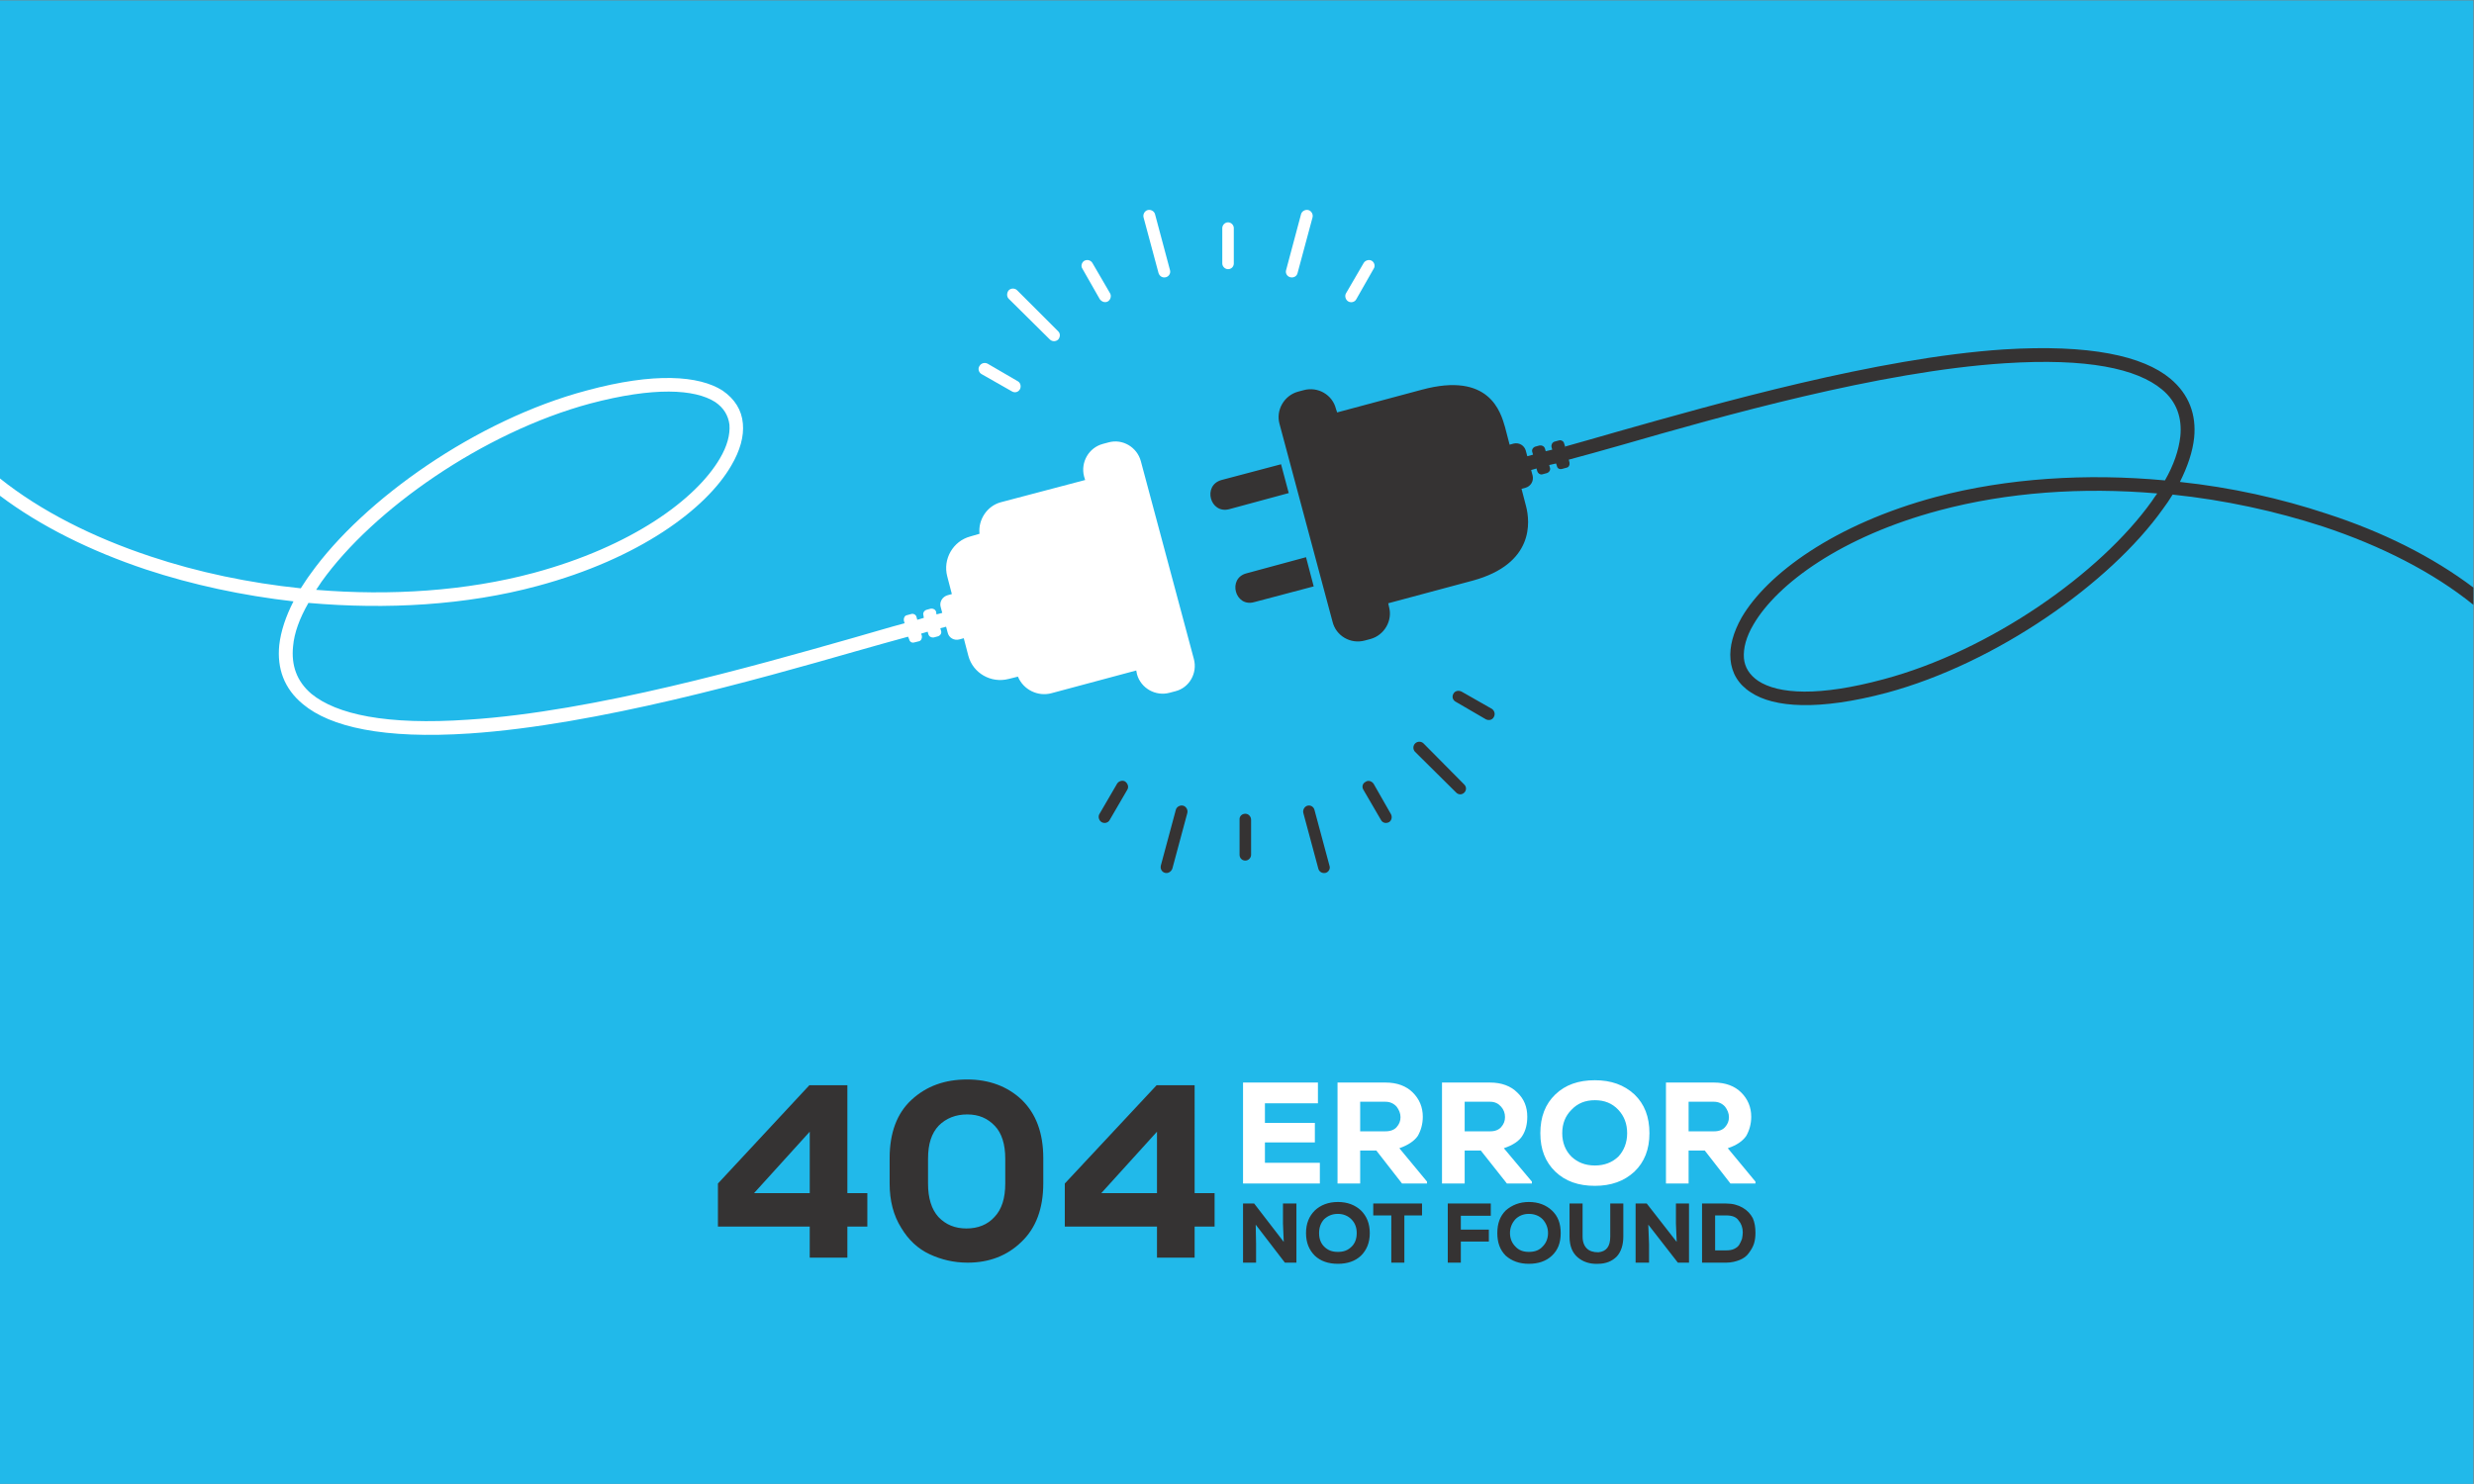 <?xml version="1.0" encoding="UTF-8" standalone="no"?>
<!-- Created with Inkscape (http://www.inkscape.org/) -->

<svg
   version="1.1"
   id="svg2"
   xml:space="preserve"
   width="6666.667"
   height="3999.573"
   viewBox="0 0 6666.667 3999.573"
   sodipodi:docname="18191539_177.eps"
   xmlns:inkscape="http://www.inkscape.org/namespaces/inkscape"
   xmlns:sodipodi="http://sodipodi.sourceforge.net/DTD/sodipodi-0.dtd"
   xmlns="http://www.w3.org/2000/svg"
   xmlns:svg="http://www.w3.org/2000/svg"><rect x="0" y="0" width="6666.667" height="3999.573" fill="#808080" stroke="none"/><defs
     id="defs6" /><sodipodi:namedview
     id="namedview4"
     pagecolor="#ffffff"
     bordercolor="#666666"
     borderopacity="1.0"
     inkscape:pageshadow="2"
     inkscape:pageopacity="0.0"
     inkscape:pagecheckerboard="0" /><g
     id="g8"
     inkscape:groupmode="layer"
     inkscape:label="ink_ext_XXXXXX"
     transform="matrix(1.333,0,0,-1.333,0,3999.573)"><g
       id="g10"
       transform="scale(0.1)"><path
         d="M 0,29996.8 H 50000 V 0 H 0 v 29996.8"
         style="fill:#21b9ea;fill-opacity:1;fill-rule:evenodd;stroke:none"
         id="path12" /><path
         d="m 24693.3,20298.2 1203.6,318.4 155.4,-582.5 -1203.7,-326.1 c -388.3,-100.9 -543.6,481.5 -155.3,590.2 z m 504.8,-1887.1 1203.5,326.2 155.2,-590.2 -1203.5,-318.3 c -388.2,-108.7 -543.6,481.5 -155.2,582.3 z M 43500.6,19871 c 38.9,54.4 69.9,108.7 108.6,155.4 -1514.1,131.9 -3036,23.3 -4402.8,-341.7 -1980.1,-528 -3276.8,-1483.2 -3758.4,-2306.3 -147.6,-248.4 -209.6,-481.4 -194.2,-683.4 15.6,-186.3 116.7,-341.6 287.4,-458 411.7,-271.8 1234.8,-318.5 2531.5,31 2158.6,574.7 4387.3,2143.1 5427.9,3603 z M 50000,17774.4 v 349.4 c -823.1,621.3 -1832.5,1126 -2958.5,1491 -931.7,310.6 -1949.2,535.8 -2974,644.5 155.2,310.6 256.3,605.8 287.3,893 46.6,465.8 -101.1,877.5 -481.5,1195.9 -551.3,458.1 -1622.8,698.8 -3370.2,590.1 -2562.3,-170.9 -5800.4,-1094.9 -7804,-1661.8 -411.5,-116.3 -776.4,-225.1 -1063.7,-302.8 l 15.5,-31 -31.1,93.1 c -7.7,46.6 -62,77.7 -108.5,62.1 l -85.7,-23.2 c -46.5,-15.6 -69.7,-62.2 -62,-108.8 l 15.5,-54.3 -132.1,-31 -15.6,54.3 c -15.5,46.5 -62,69.8 -108.6,62.1 l -85.3,-23.3 c -46.8,-15.5 -77.9,-62.1 -62.3,-108.6 l 15.5,-54.5 -116.4,-31 -31,116.5 c -31,100.9 -131.9,163 -240.8,139.7 l -85.3,-23.3 -93.1,357.2 c -85.7,295.1 -310.9,1125.9 -1685.1,753.2 l -1708.4,-458.1 -23.3,70 c -69.8,287.2 -364.9,458 -652.2,380.4 l -116.7,-31.1 c -279.5,-77.7 -450.2,-372.7 -372.5,-652.3 l 1071.6,-3999 c 69.8,-287.3 364.9,-458.3 652.2,-380.5 l 116.4,31 c 279.5,77.7 450.5,372.8 372.9,652.3 l -15.5,69.9 1708.4,458.2 c 1250.1,341.7 1156.7,1195.8 1079.1,1498.6 l -93,357.2 85.3,23.3 c 100.8,31 163.2,132 139.9,240.8 l -31,116.4 108.6,31.1 15.5,-54.3 c 15.5,-46.7 62.1,-77.7 108.6,-62.2 l 85.6,23.2 c 46.5,15.6 77.5,62.2 62.1,108.8 l -15.6,54.4 139.7,31.1 15.5,-46.6 c 7.8,-54.4 54.6,-77.7 108.9,-62.2 l 85.3,23.3 c 46.6,7.7 69.9,54.4 62.1,101 l -15.5,62 c 295,77.7 652.2,178.8 1063.9,295.1 1995.7,574.6 5210.4,1490.9 7749.7,1654.1 1669.3,108.6 2671.2,-108.8 3176,-528.1 302.9,-248.5 411.5,-582.4 372.6,-955 -31.2,-271.8 -132.1,-574.7 -310.5,-885.3 -1584.2,147.4 -3191.5,46.6 -4628.1,-334 -2057.8,-551.3 -3416.8,-1560.8 -3929.3,-2438.2 -170.7,-302.9 -248.5,-590.2 -225.3,-846.5 23.6,-271.8 155.5,-504.7 411.8,-667.7 465.7,-310.6 1374.2,-372.8 2748.7,-7.7 2213.2,597.8 4511.7,2213 5583.1,3719.5 70.1,93.1 132.1,186.4 194.2,287.3 1048.5,-108.7 2081.1,-334 3036.4,-644.5 1172.5,-388.4 2228.4,-924.2 3043.8,-1584.2 v 0"
         style="fill:#353333;fill-opacity:1;fill-rule:evenodd;stroke:none"
         id="path14" /><path
         d="m 27418.8,23955.6 c -31.1,-62.2 -108.6,-77.8 -162.9,-46.7 -54.3,31 -77.9,108.8 -46.8,163.2 l 357.3,613.4 c 31.1,54.3 108.7,77.6 163,46.5 54.3,-31 77.8,-108.7 38.7,-163 z m -4977.5,116.5 c 31,-54.4 7.8,-132.2 -46.5,-163.2 -54.3,-31.1 -124.3,-7.8 -163.1,46.7 l -349.5,613.4 c -38.8,54.3 -15.5,132 38.8,163 62.2,31.1 132.1,7.8 163.2,-46.5 z M 21393,23303.3 c 46.8,-46.6 39,-116.4 0,-163.1 -46.7,-46.6 -124.2,-46.6 -170.7,0 l -831,823.1 c -46.5,46.6 -38.8,124.3 0,170.8 46.6,46.6 124.2,46.6 171,0 z m 4837.7,1180.2 c -15.5,-69.8 -85.3,-100.8 -147.4,-85.3 -62,15.5 -101.1,77.6 -85.6,139.8 l 302.8,1133.6 c 15.5,62.2 85.7,101 147.7,85.4 62,-15.5 100.9,-85.4 85.3,-147.5 z m -1288.9,194.2 c 0,-62.1 -46.6,-116.4 -116.6,-116.4 -62.1,0 -116.4,54.3 -116.4,116.4 v 714.3 c 0,62.2 54.3,116.7 116.4,116.7 62.1,0 116.6,-54.5 116.6,-116.7 z M 23652.7,24538 c 15.4,-62.2 -23.3,-124.3 -85.4,-139.8 -62.1,-15.5 -124.3,15.5 -147.5,85.3 l -302.8,1126 c -15.6,62.1 23.2,132 85.4,147.5 62.1,15.6 131.9,-23.2 147.4,-85.4 z m -3074.9,-2244.2 c 54.3,-31.1 69.8,-108.8 38.8,-163.1 -31.1,-54.3 -101.1,-77.6 -163.2,-38.8 l -613.4,349.4 c -54.4,31 -77.6,108.7 -38.8,163.2 31,54.3 101,77.6 163,46.5 l 613.6,-357.2"
         style="fill:#ffffff;fill-opacity:1;fill-rule:nonzero;stroke:none"
         id="path16" /><path
         d="m 22581.1,14155.7 c 31.2,54.6 108.7,77.9 163,46.8 54.3,-38.7 77.8,-108.9 46.6,-163.2 l -357.1,-613.4 c -31.1,-62 -108.7,-77.6 -163.1,-46.5 -54.4,31 -77.7,108.6 -46.5,163.1 z m 4977.6,-116.4 c -31,54.3 -15.6,124.5 46.5,155.5 54.3,38.8 124.2,15.5 162.9,-39.1 l 349.7,-613.2 c 31,-54.5 15.5,-132.1 -38.8,-163.1 -62.4,-31.1 -132.1,-15.5 -163.2,46.5 z m 1048.4,761.1 c -46.9,46.6 -46.9,124.2 0,170.7 46.5,46.7 124.1,46.7 170.6,0 l 823.2,-830.9 c 46.6,-46.6 46.6,-116.4 0,-162.9 -46.5,-46.6 -116.4,-46.6 -163.2,0 z m -4837.8,-1172.5 c 15.5,62.1 85.3,100.9 147.4,85.3 62.2,-15.5 101,-85.3 85.5,-147.7 l -302.9,-1125.7 c -23.3,-62.3 -85.5,-101.1 -147.5,-85.5 -62.1,15.5 -101,77.8 -85.3,147.6 z m 1288.9,-202 c -7.8,69.8 46.6,124.1 116.6,124.1 62.1,0 116.4,-54.3 116.4,-124.1 v -706.5 c 0,-62.3 -54.3,-116.6 -116.4,-116.6 -70,0 -116.6,54.3 -116.6,116.6 z m 1288.9,139.6 c -15.5,62.4 23.5,132.2 85.6,147.7 62.1,15.6 124.1,-23.2 139.6,-85.3 l 302.9,-1126 c 23.5,-62.1 -15.5,-132.1 -77.6,-147.6 -69.9,-15.6 -131.9,23.2 -147.4,85.5 z m 3075.1,2252 c -54.3,31.2 -77.6,101 -38.8,163.2 31.1,54.3 101.1,69.8 163.2,38.8 l 613.4,-349.4 c 54.3,-38.9 69.8,-108.7 38.8,-163.1 -31,-62.1 -101.1,-77.6 -163.2,-46.6 l -613.4,357.1"
         style="fill:#353333;fill-opacity:1;fill-rule:nonzero;stroke:none"
         id="path18" /><path
         d="m 14746,21416.3 c 15.6,-201.8 -46.5,-434.9 -194,-683.4 -481.6,-823 -1778.2,-1778.2 -3766.2,-2314 -1359,-364.9 -2888.69,-465.9 -4395.02,-341.6 l 108.6,163 c 1040.62,1459.9 3269.21,3020.7 5427.92,3603.1 1289,341.6 2119.8,295.1 2531.4,31 170.8,-116.3 264,-271.8 287.3,-458.1 z m 9388.1,-4736.8 -1071.6,3999.1 c -77.6,287.3 -372.7,458.1 -652.2,380.5 l -116.5,-31.1 c -287.2,-77.6 -450.4,-372.7 -380.6,-652.2 l 23.4,-77.6 -1708.3,-450.5 c -279.5,-77.6 -458.1,-357.2 -427.1,-636.7 l -186.4,-54.3 c -349.5,-93.2 -559.1,-458.3 -465.8,-807.6 l 93,-357.2 -85.3,-23.3 c -108.7,-31.1 -170.9,-139.8 -139.9,-240.7 l 31.2,-116.5 -116.5,-31 -7.7,54.3 c -15.6,46.6 -62.2,69.9 -108.7,62.1 l -85.6,-23.2 c -46.5,-15.7 -77.5,-62.2 -62.1,-108.9 l 7.8,-54.3 -131.9,-38.8 -15.5,54.3 c -7.9,46.7 -62.2,77.7 -108.9,62.2 l -85.3,-23.4 c -46.6,-7.7 -69.8,-62.1 -62.1,-108.6 l 15.5,-54.3 c -295,-77.7 -652.3,-186.5 -1063.9,-302.9 -1995.7,-566.8 -5210.4,-1483.2 -7749.58,-1646.2 -1669.46,-116.6 -2671.33,108.7 -3176.02,520.3 -302.81,256.3 -411.56,582.4 -372.73,962.7 23.2,271.9 132.11,566.9 310.54,877.5 1584.22,-139.6 3191.49,-46.5 4628.09,341.8 2057.8,551.2 3416.8,1560.8 3921.5,2438.3 178.5,302.8 256.2,590.1 232.9,846.3 -23.3,271.8 -163,497 -411.5,667.8 -473.7,302.9 -1374.4,372.7 -2748.8,0 -2220.94,-590.1 -4511.72,-2205.2 -5583.28,-3711.8 -69.92,-93.1 -132.03,-194.1 -194.06,-287.3 -1048.44,108.7 -2081.18,326.1 -3036.33,644.6 C 1871.25,19141.2 815.234,19676.9 0,20329.2 v -349.5 c 815.234,-613.4 1832.5,-1118.1 2950.7,-1490.9 939.53,-310.6 1956.96,-528.1 2981.8,-644.5 -155.16,-302.9 -256.33,-605.7 -287.34,-885.3 -46.57,-465.8 93.28,-877.4 481.56,-1195.8 551.33,-458.1 1622.89,-706.6 3370.08,-590.1 2562.4,170.8 5800.5,1087.2 7804,1661.8 411.6,116.4 768.7,217.4 1056.1,295.1 l 23.3,-54.5 c 7.7,-46.5 54.3,-77.5 100.9,-62 l 93.3,23.3 c 46.5,7.7 69.7,62.1 62,108.7 l -15.5,46.5 132,38.8 15.5,-54.3 c 15.5,-46.5 62.2,-69.8 108.8,-62 l 85.3,23.2 c 46.6,15.5 77.7,62.1 62.1,108.7 l -15.5,54.4 116.6,31 31,-116.5 c 23.3,-108.6 131.9,-170.8 240.8,-139.8 l 85.3,23.4 93.1,-357.2 c 93.2,-349.5 458.3,-559.1 815.4,-465.9 l 186.5,46.5 c 108.6,-264 403.7,-411.5 683.2,-333.8 l 1708.4,458.1 15.5,-77.7 c 77.6,-279.6 372.7,-450.4 659.9,-372.6 l 116.7,31 c 279.6,69.8 450.2,364.9 372.6,652.2 v 0"
         style="fill:#ffffff;fill-opacity:1;fill-rule:evenodd;stroke:none"
         id="path20" /><path
         d="m 22262.7,5878.2 1126.1,1242.3 V 5878.2 Z M 23380.9,8060 21525.1,6072.4 v -869.7 h 1863.7 v -628.9 h 760.9 v 628.9 h 403.8 v 675.5 h -403.8 V 8060 Z M 17984.2,6072.4 c 0,-349.4 77.6,-644.7 232.8,-893 147.6,-248.5 341.8,-427.2 574.7,-535.8 232.9,-108.9 489.2,-171 768.7,-171 435,0 799.9,139.9 1087.2,419.5 295.1,279.5 442.6,675.5 442.6,1188 v 504.8 c 0,512.3 -147.5,900.5 -434.8,1180.3 -287.4,271.8 -660,411.5 -1102.7,411.5 -450.4,0 -823.2,-132.2 -1126.1,-411.5 -295,-271.8 -442.4,-668 -442.4,-1180.3 z m 776.5,504.5 c 0,295.4 69.9,512.6 217.3,668 147.7,147.4 341.8,225 574.7,225 232.9,0 411.5,-77.6 559.1,-232.7 139.8,-147.7 209.7,-373 209.7,-660.3 v -504.5 c 0,-295.1 -69.9,-520.4 -217.5,-675.8 -139.8,-155.2 -333.8,-232.7 -566.9,-232.7 -233,0 -419.1,77.5 -566.9,232.7 -139.6,155.4 -209.5,380.7 -209.5,675.8 z M 15243,5878.2 16368.9,7120.5 V 5878.2 Z M 16361.2,8060 14513.1,6072.4 v -869.7 h 1855.8 v -628.9 h 761.1 v 628.9 h 403.7 v 675.5 H 17130 V 8060 h -768.8"
         style="fill:#353333;fill-opacity:1;fill-rule:evenodd;stroke:none"
         id="path22" /><path
         d="m 34648.2,7726.2 c 93.1,0 170.9,-38.8 225.2,-100.9 46.6,-62.1 77.6,-131.9 77.6,-209.7 0,-77.6 -23.3,-139.7 -77.6,-201.7 -46.5,-54.3 -124.1,-85.6 -217.5,-85.6 h -520.3 v 597.9 z m 838.7,-1615 -559.2,675.4 c 186.5,62.1 302.8,147.7 372.7,248.6 62.3,108.6 101.1,240.7 101.1,388.1 0,194.2 -70.1,357.4 -202,489.3 -131.8,131.9 -318.3,202 -551.3,202 h -970.5 V 6072.4 h 457.9 v 667.7 h 326.4 l 520,-667.7 h 504.9 z m -2593.6,978.3 c 0,-186.2 -62.1,-349.4 -178.8,-473.5 -124,-116.7 -279.3,-178.7 -473.5,-178.7 -194.2,0 -349.4,62 -473.7,178.7 -124.2,124.1 -186.2,287.3 -186.2,473.5 0,194.2 62,349.4 186.2,473.7 124.3,132 279.5,194 473.7,194 194.2,0 349.5,-62 473.5,-194 116.7,-124.3 178.8,-279.5 178.8,-473.7 z m 450.5,0 c 0,333.8 -101.1,590.1 -302.9,784.3 -209.7,194.2 -473.7,287.4 -799.9,287.4 -333.8,0 -597.9,-93.2 -799.8,-287.4 -201.7,-194.2 -302.8,-450.5 -302.8,-784.3 0,-326.1 101.1,-582.4 302.8,-776.4 201.9,-194.2 466,-287.3 799.8,-287.3 326.2,0 590.2,93.1 799.9,287.3 201.8,194 302.9,450.3 302.9,776.4 z m -3222.5,636.7 c 100.8,0 170.6,-38.8 225.2,-100.9 54,-62.1 77.6,-131.9 77.6,-209.7 0,-77.6 -23.6,-139.7 -77.6,-201.7 -46.8,-54.3 -124.4,-85.6 -217.5,-85.6 h -520.3 v 597.9 z m 846.4,-1615 -567.2,675.4 c 186.5,62.1 310.9,147.7 372.9,248.6 69.9,108.6 100.9,240.7 100.9,388.1 0,194.2 -62,357.4 -202,489.3 -131.8,131.9 -318.3,202 -551,202 h -970.9 V 6072.4 h 458.3 v 667.7 h 326.1 l 528.1,-667.7 h 504.8 z m -2958.8,1615 c 93.4,0 170.9,-38.8 225.2,-100.9 46.6,-62.1 77.6,-131.9 77.6,-209.7 0,-77.6 -23.3,-139.7 -77.6,-201.7 -46.5,-54.3 -124.1,-85.6 -225.2,-85.6 h -512.6 v 597.9 z m 838.7,-1615 -559.2,675.4 c 178.8,62.1 302.9,147.7 372.7,248.6 62.3,108.6 101.2,240.7 101.2,388.1 0,194.2 -69.9,357.4 -202.1,489.3 -131.8,131.9 -318.2,202 -551.3,202 h -970.5 V 6072.4 h 457.9 v 667.7 h 326.4 l 520.1,-667.7 h 504.8 z m -2166.3,380.4 h -1110.5 v 411.7 h 1009.6 v 395.9 h -1009.6 v 396 h 1071.6 v 419.4 H 25128.3 V 6072.4 h 1553 v 419.2"
         style="fill:#ffffff;fill-opacity:1;fill-rule:evenodd;stroke:none"
         id="path24" /><path
         d="m 34671.5,5427.7 h 225.2 c 116.3,0 202,-31.1 248.5,-100.9 54.3,-62.1 85.3,-147.4 85.3,-240.8 0,-46.5 -7.7,-93.1 -15.4,-131.9 -15.6,-38.7 -31.1,-77.5 -54.3,-116.6 -23.3,-38.8 -54.4,-62.1 -100.9,-85.3 -46.9,-23.3 -101.1,-31.1 -163.2,-31.1 h -225.2 z m -264.1,240.7 V 4472.6 h 489.3 c 100.9,0 194.2,23.3 271.8,54.3 77.6,31.3 139.9,77.9 178.5,132.2 46.8,62 85.6,124.1 108.9,193.9 23.2,70.1 31,147.7 31,225.3 0,108.9 -15.6,209.7 -54.3,295.1 -46.6,85.5 -108.7,155.4 -202.1,209.7 -93,54.3 -201.9,85.3 -333.8,85.3 z m -1118.2,0 h -225 V 4472.6 h 271.8 v 372.9 l -15.5,395.9 597.9,-768.8 h 225.3 v 1195.8 h -264.4 v -403.7 l 15.5,-372.6 z m -737.6,0 v -667.7 c 0,-202 -77.5,-302.8 -240.7,-318.4 -100.9,0 -178.5,23.3 -233,77.6 -54.3,54.3 -85.4,132.2 -85.4,240.8 v 667.7 h -264 v -667.7 c 0,-186.5 54.3,-326.1 163.1,-419.5 108.7,-93.1 248.3,-139.6 411.5,-131.9 163.2,0 287.4,54.3 380.4,147.7 85.6,93.1 132.2,232.8 132.2,403.7 v 667.7 z m -1257.8,-597.9 c 0,-108.6 -38.8,-201.9 -108.9,-271.8 -69.8,-77.6 -162.9,-108.6 -279.6,-108.6 -108.6,0 -201.9,31 -271.5,108.6 -70,69.9 -108.9,163.2 -108.9,271.8 0,108.9 38.9,202 108.9,279.6 69.6,70.1 162.9,108.8 271.5,108.8 116.7,0 209.8,-38.7 279.6,-108.8 70.1,-77.6 108.9,-170.7 108.9,-279.6 z m 256,0 c 0,194.2 -54.3,341.7 -178.5,458.3 -116.3,108.6 -271.8,170.7 -466,170.7 -186.2,0 -341.5,-62.1 -465.7,-170.7 -116.6,-116.6 -170.9,-264.1 -170.9,-458.3 0,-193.9 54.3,-341.6 170.9,-458 124.2,-108.9 279.5,-163.2 465.7,-163.2 194.2,0 349.7,54.3 466,163.2 124.2,116.4 178.5,264.1 178.5,458 z m -2018.7,-597.9 v 427.2 h 566.6 v 240.6 h -566.6 v 279.8 h 605.6 v 248.2 H 29267 V 4472.6 Z m -1405.6,0 h 264.1 v 955.1 h 357.1 v 240.7 h -986.1 v -240.7 h 364.9 z m -699,597.9 c 0,-108.6 -31,-201.9 -100.8,-271.8 -77.6,-77.6 -163.2,-108.6 -279.6,-108.6 -116.3,0 -202,31 -279.5,108.6 -69.9,69.9 -100.9,163.2 -100.9,271.8 0,108.9 31,202 100.9,279.6 77.5,70.1 163.2,108.8 279.5,108.8 108.9,0 202,-38.7 271.8,-108.8 77.6,-77.6 108.6,-170.7 108.6,-279.6 z m 264,0 c 0,194.2 -62,341.7 -178.6,458.3 -116.4,108.6 -271.6,170.7 -465.8,170.7 -194.2,0 -349.4,-62.1 -465.7,-170.7 -116.6,-116.6 -178.8,-264.1 -178.8,-458.3 0,-193.9 62.2,-341.6 178.8,-458 116.3,-108.9 271.5,-163.2 465.7,-163.2 194.2,0 349.4,54.3 465.8,163.2 116.6,116.4 178.6,264.1 178.6,458 z m -2337.2,597.9 h -225 V 4472.6 h 263.7 v 372.9 l -7.7,395.9 590.2,-768.8 h 232.9 v 1195.8 h -271.8 v -403.7 l 15.6,-372.6 -597.9,776.3"
         style="fill:#353333;fill-opacity:1;fill-rule:evenodd;stroke:none"
         id="path26" /></g></g></svg>

